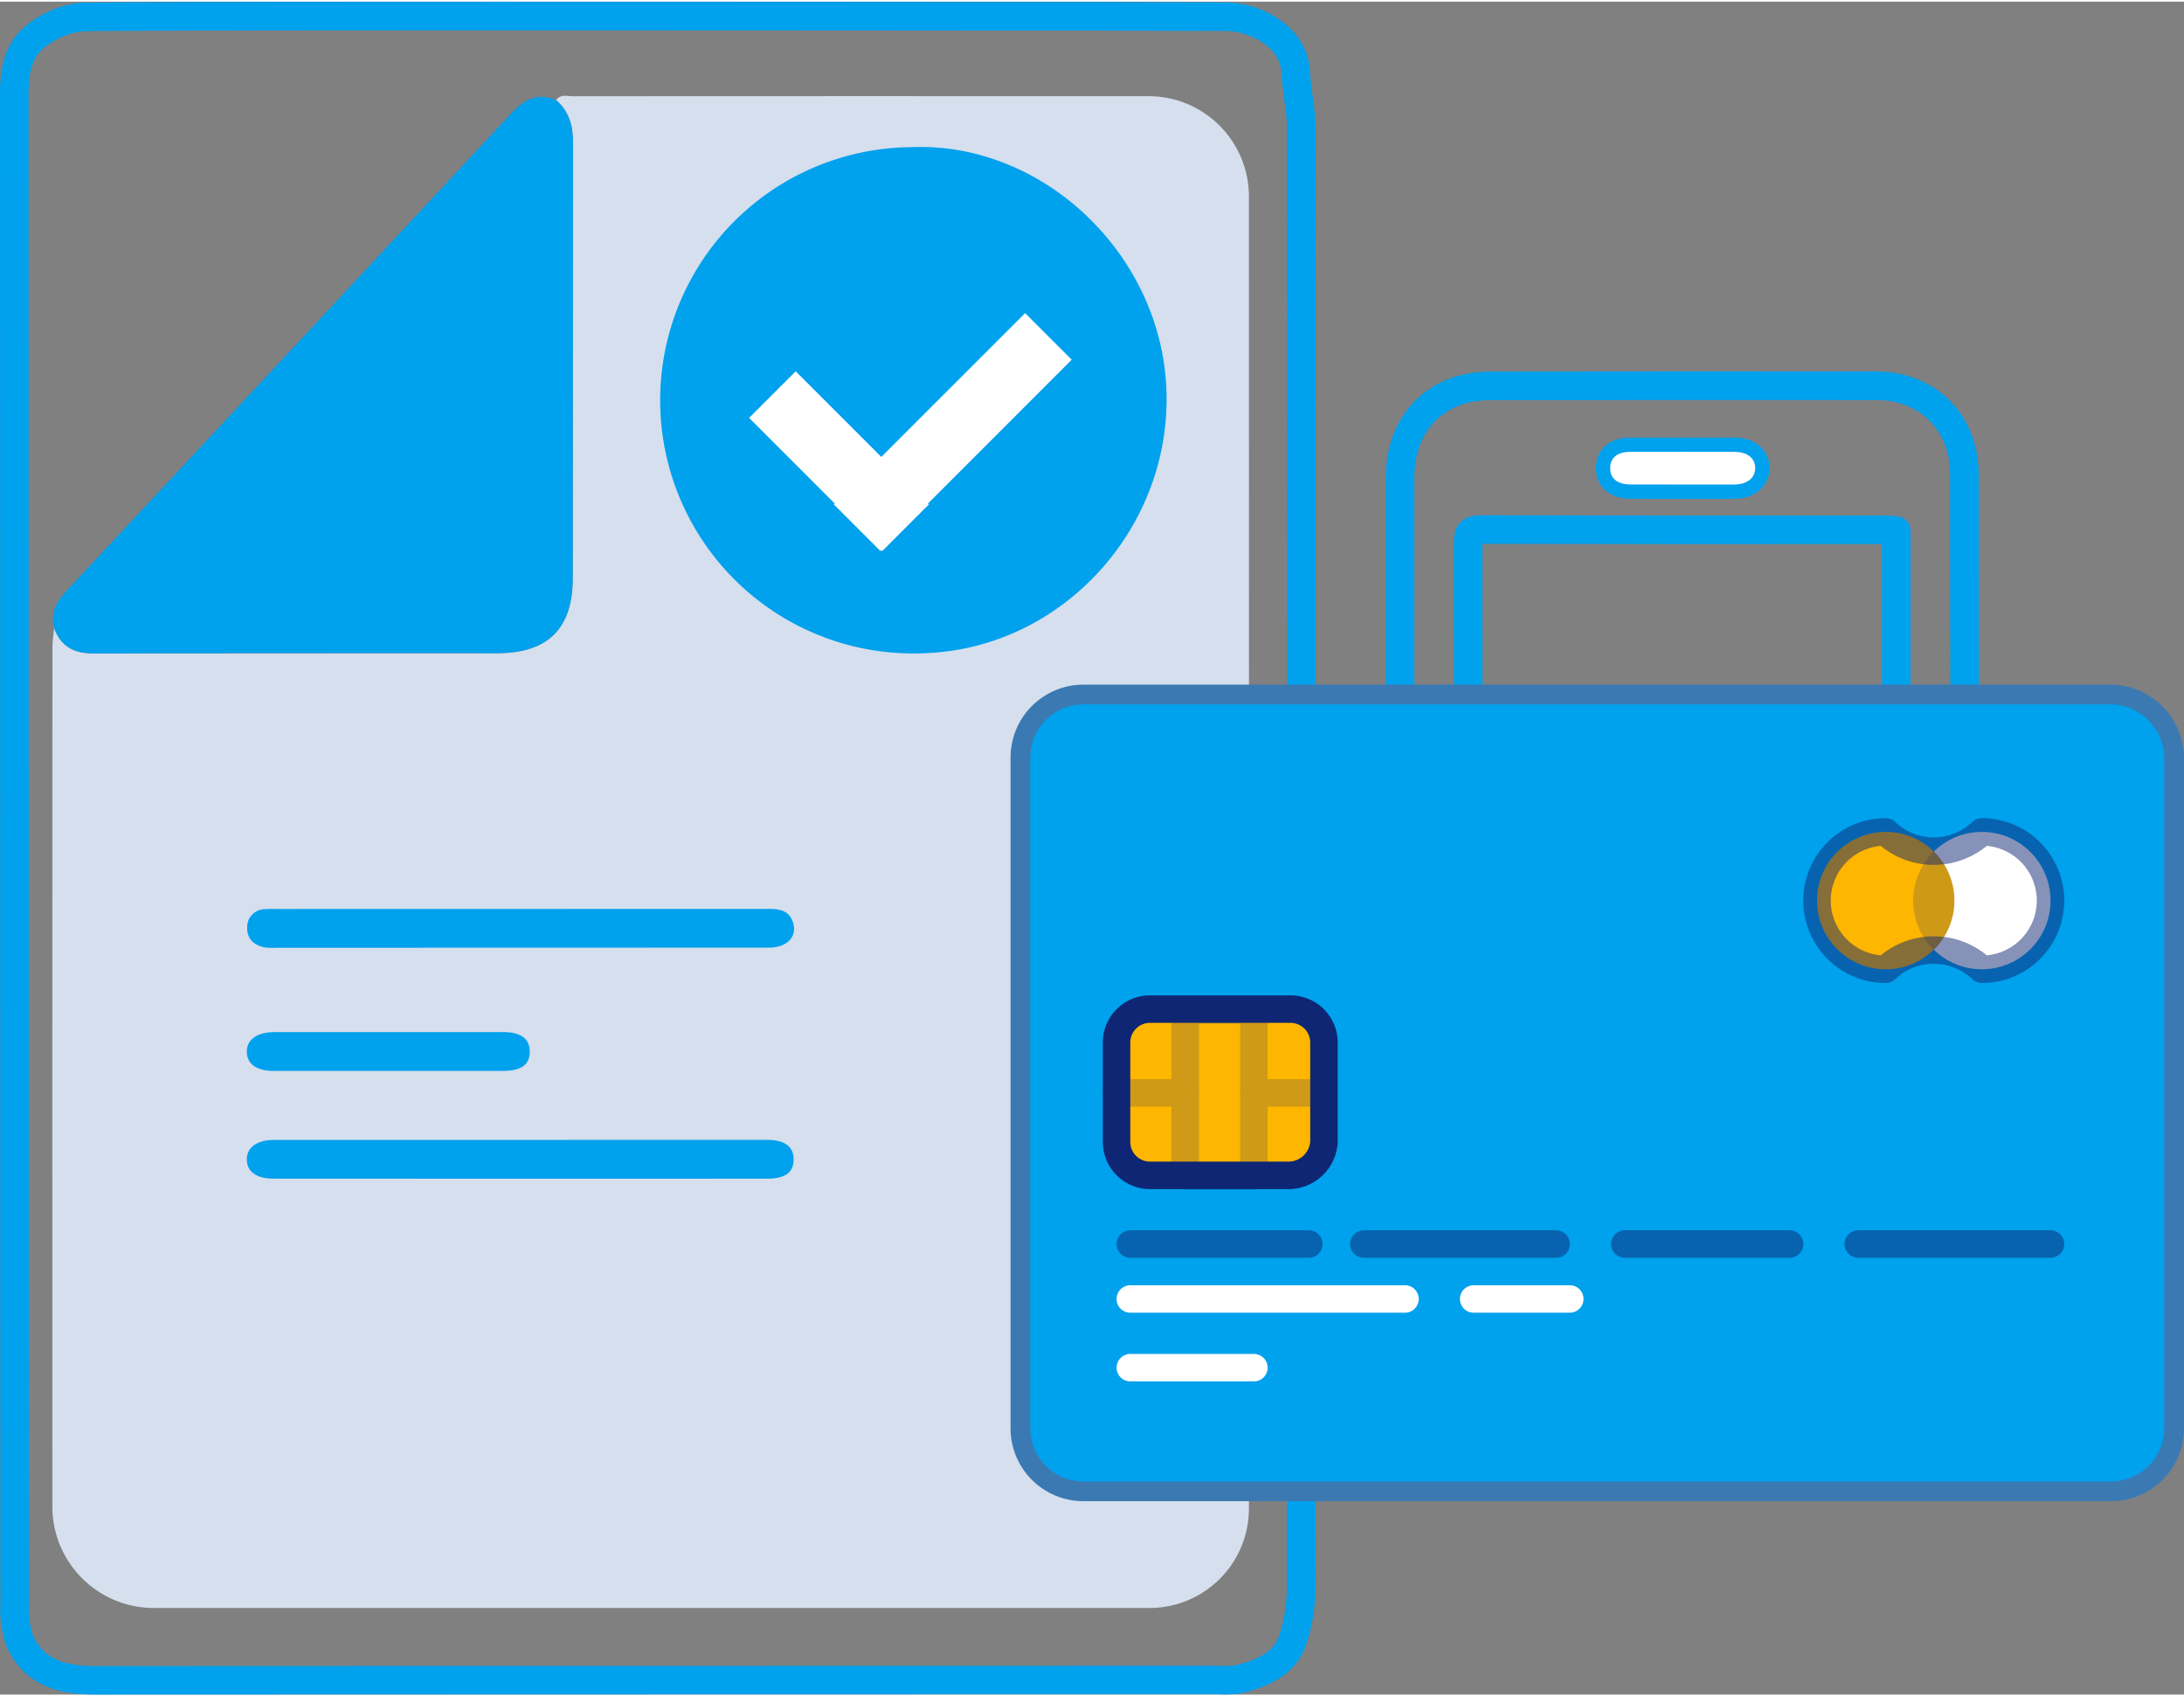 <svg xmlns="http://www.w3.org/2000/svg" xmlns:xlink="http://www.w3.org/1999/xlink" width="349" height="271" viewBox="0 0 348.777 270.299"><rect x="0" y="0" width="348.777" height="270.299" fill="#808080" stroke="none"/><style><![CDATA[.B{fill:none}.C{stroke-linecap:round}.D{stroke-linejoin:round}.E{opacity:.5}.F{stroke-width:4.387}.G{stroke:#0e2673}.H{fill:#00a1ed}.I{stroke-width:4.562}]]></style><path d="M313.732 110.02l-.03-34.662c-.023-8.14-5.877-14.02-14.008-14.028q-30.92-.03-61.84.018c-1.432.001-2.858.186-4.243.552-6.26 1.685-10.024 7.024-10.026 14.14v33.98m10.882 0l-.008-23.7c0-1.566.412-2.043 2.017-2.04q32.3.08 64.594.043c.545 0 1.09.068 1.747.11v25.595m-42.414-38.148q8.265-.015 16.53 0c2.12 0 3.38 1.013 3.363 2.62-.016 1.587-1.306 2.59-3.41 2.6l-8.265.005v-.006c-2.755 0-5.5.025-8.265-.01-2.153-.026-3.276-1.015-3.213-2.727.06-1.607 1.175-2.48 3.258-2.483z" stroke="#00a1ed" class="B C D I"/><path d="M260.36 77.088l8.265.01v.006l8.265-.005c2.1-.012 3.393-1.016 3.41-2.6.016-1.607-1.243-2.615-3.363-2.62q-8.265-.023-16.53 0c-2.083 0-3.2.876-3.26 2.49-.064 1.706 1.06 2.695 3.213 2.72z" fill="#fff"/><path d="M88.798 15.712c.712-.994 1.772-.612 2.686-.612q46.047-.027 92.094-.005c8.688.082 15.728 7.073 15.87 15.76q.027 104.928 0 209.857c-.064 8.714-7.14 15.748-15.853 15.763q-79.656.02-159.312 0c-8.76-.15-15.816-7.238-15.923-16q-.017-68.675.007-137.347c0-1.048.18-2.1.274-3.143 1.055 2.98 3.172 4.085 6.306 4.075l64.51-.037c8.037 0 12-3.94 12.006-11.967l.042-69.532c.008-2.736-.632-5.007-2.706-6.812z" fill="#d5dfee"/><path d="M88.798 15.712c2.074 1.8 2.714 4.076 2.706 6.81l-.042 69.532c0 8.027-3.97 11.966-12.006 11.967-21.5 0-43.007-.03-64.51.037-3.134.01-5.25-1.095-6.306-4.075-.663-2.432.443-4.257 2-5.938q21.8-23.38 43.6-46.765l27.354-29.4c2.045-2.222 4.193-3.436 7.193-2.167z" class="H"/><path d="M171.318 2.336l24.6.065c4.967.152 10.742 3.4 11 8.874.14 2.97.88 5.93.883 8.893q.077 116.5-.017 233.01c.01 2.9-.46 5.78-1.393 8.525-1.3 3.713-4.852 5.24-8.62 6.147a12.41 12.41 0 0 1-2.848.123q-89.92.01-179.837.046c-5.32.005-9.7-1.35-11.89-6.218-.678-1.872-.967-3.863-.85-5.85l-.034-56.523q0-92.3-.034-184.6c0-3.995.643-7.686 4.377-10.005 1.9-1.302 4.074-2.114 6.356-2.362 8.242-.273 153.458-.11 161.677-.11" stroke="#00a1ed" class="B C D I"/><path d="M67.397 151.055q-11.633 0-23.265 0a9.9 9.9 0 0 1-1.846-.05c-1.773-.342-2.9-1.424-2.808-3.267 0-.766.3-1.5.857-2.034a2.86 2.86 0 0 1 2.053-.808c.8-.06 1.585-.026 2.378-.026l77.872-.017c1.8 0 3.4.22 4.015 2.2.688 2.24-.957 3.974-3.856 3.987l-55.4.014zm-.097 19.67q-11.763 0-23.526 0c-2.807 0-4.354-1.1-4.356-3.087 0-1.912 1.648-3.107 4.38-3.108l36.518-.008c2.872 0 4.286 1.058 4.28 3.13-.007 2.092-1.347 3.063-4.3 3.067l-12.996.005zm0 17.203q-11.763 0-23.526 0c-2.807 0-4.354-1.1-4.356-3.086 0-1.913 1.648-3.107 4.38-3.1l78.66-.008c2.872 0 4.286 1.058 4.28 3.13-.007 2.092-1.347 3.064-4.3 3.067l-55.137.005zm78.204-164.7c21.02-.866 39.9 17.025 40.762 38.637.9 22.185-16.685 41.44-38.654 42.167a40.42 40.42 0 1 1-2.108-80.8z" class="H"/><path d="M171.15 57.17l-7.44-7.44-22.966 22.964-13.676-13.675-7.44 7.44 13.675 13.675-.144.144 7.442 7.444.144-.147.144.147 7.444-7.444-.147-.144z" fill="#fff"/><use xlink:href="#B" class="H"/><use xlink:href="#B" stroke="#3b79b3" stroke-width="3.152" class="B D"/><use xlink:href="#C" fill="#ffb600" class="E"/><g class="B D F"><g class="G"><use xlink:href="#C" class="E"/><path d="M180.504 198.364h28.514" class="C E"/></g><path d="M180.504 207.137h43.868m-43.868 10.967h19.74m35.094-10.967h15.354" stroke="#fff" class="C"/><path d="M217.8 198.364h30.707m10.97 0h26.32m10.956 0h30.707" class="E G C"/></g><g opacity=".2" class="B D F G"><path d="M189.277 161h10.967v26.493h-10.967z"/><path d="M200.244 174.236h10.967m-32.91 0h10.967" class="C"/></g><circle cx="316.494" cy="143.529" r="10.967" fill="#fff"/><circle cx="301.14" cy="143.529" r="10.967" fill="#ffb600"/><path d="M305.527 143.53c.017 2.963 1.2 5.8 3.3 7.9a11.12 11.12 0 0 0 0-15.792c-2.09 2.097-3.27 4.932-3.3 7.892z" fill="#0e2673" opacity=".2"/><path d="M316.494 132.562c-4.3 4.095-11.055 4.095-15.354 0a10.97 10.97 0 0 0-10.967 10.967 10.97 10.97 0 0 0 10.967 10.967c4.3-4.095 11.055-4.095 15.354 0a10.97 10.97 0 0 0 10.967-10.967 10.97 10.97 0 0 0-10.967-10.967z" class="B D E F G"/><defs ><path id="B" d="M337.11 110.628H173.046c-2.678-.007-5.248 1.054-7.142 2.948s-2.954 4.464-2.947 7.142v107.037a10.06 10.06 0 0 0 10.089 10.089H337.11c2.678.007 5.25-1.053 7.142-2.947s2.955-4.464 2.948-7.142V120.718a10.21 10.21 0 0 0-10.09-10.09z"/><path id="C" d="M205.947 187.397h-22.372a5.34 5.34 0 0 1-5.264-5.264V166.12c.04-2.89 2.373-5.225 5.264-5.264h22.59a5.34 5.34 0 0 1 5.265 5.264v16.012c-.217 2.897-2.58 5.166-5.484 5.264z"/></defs></svg>